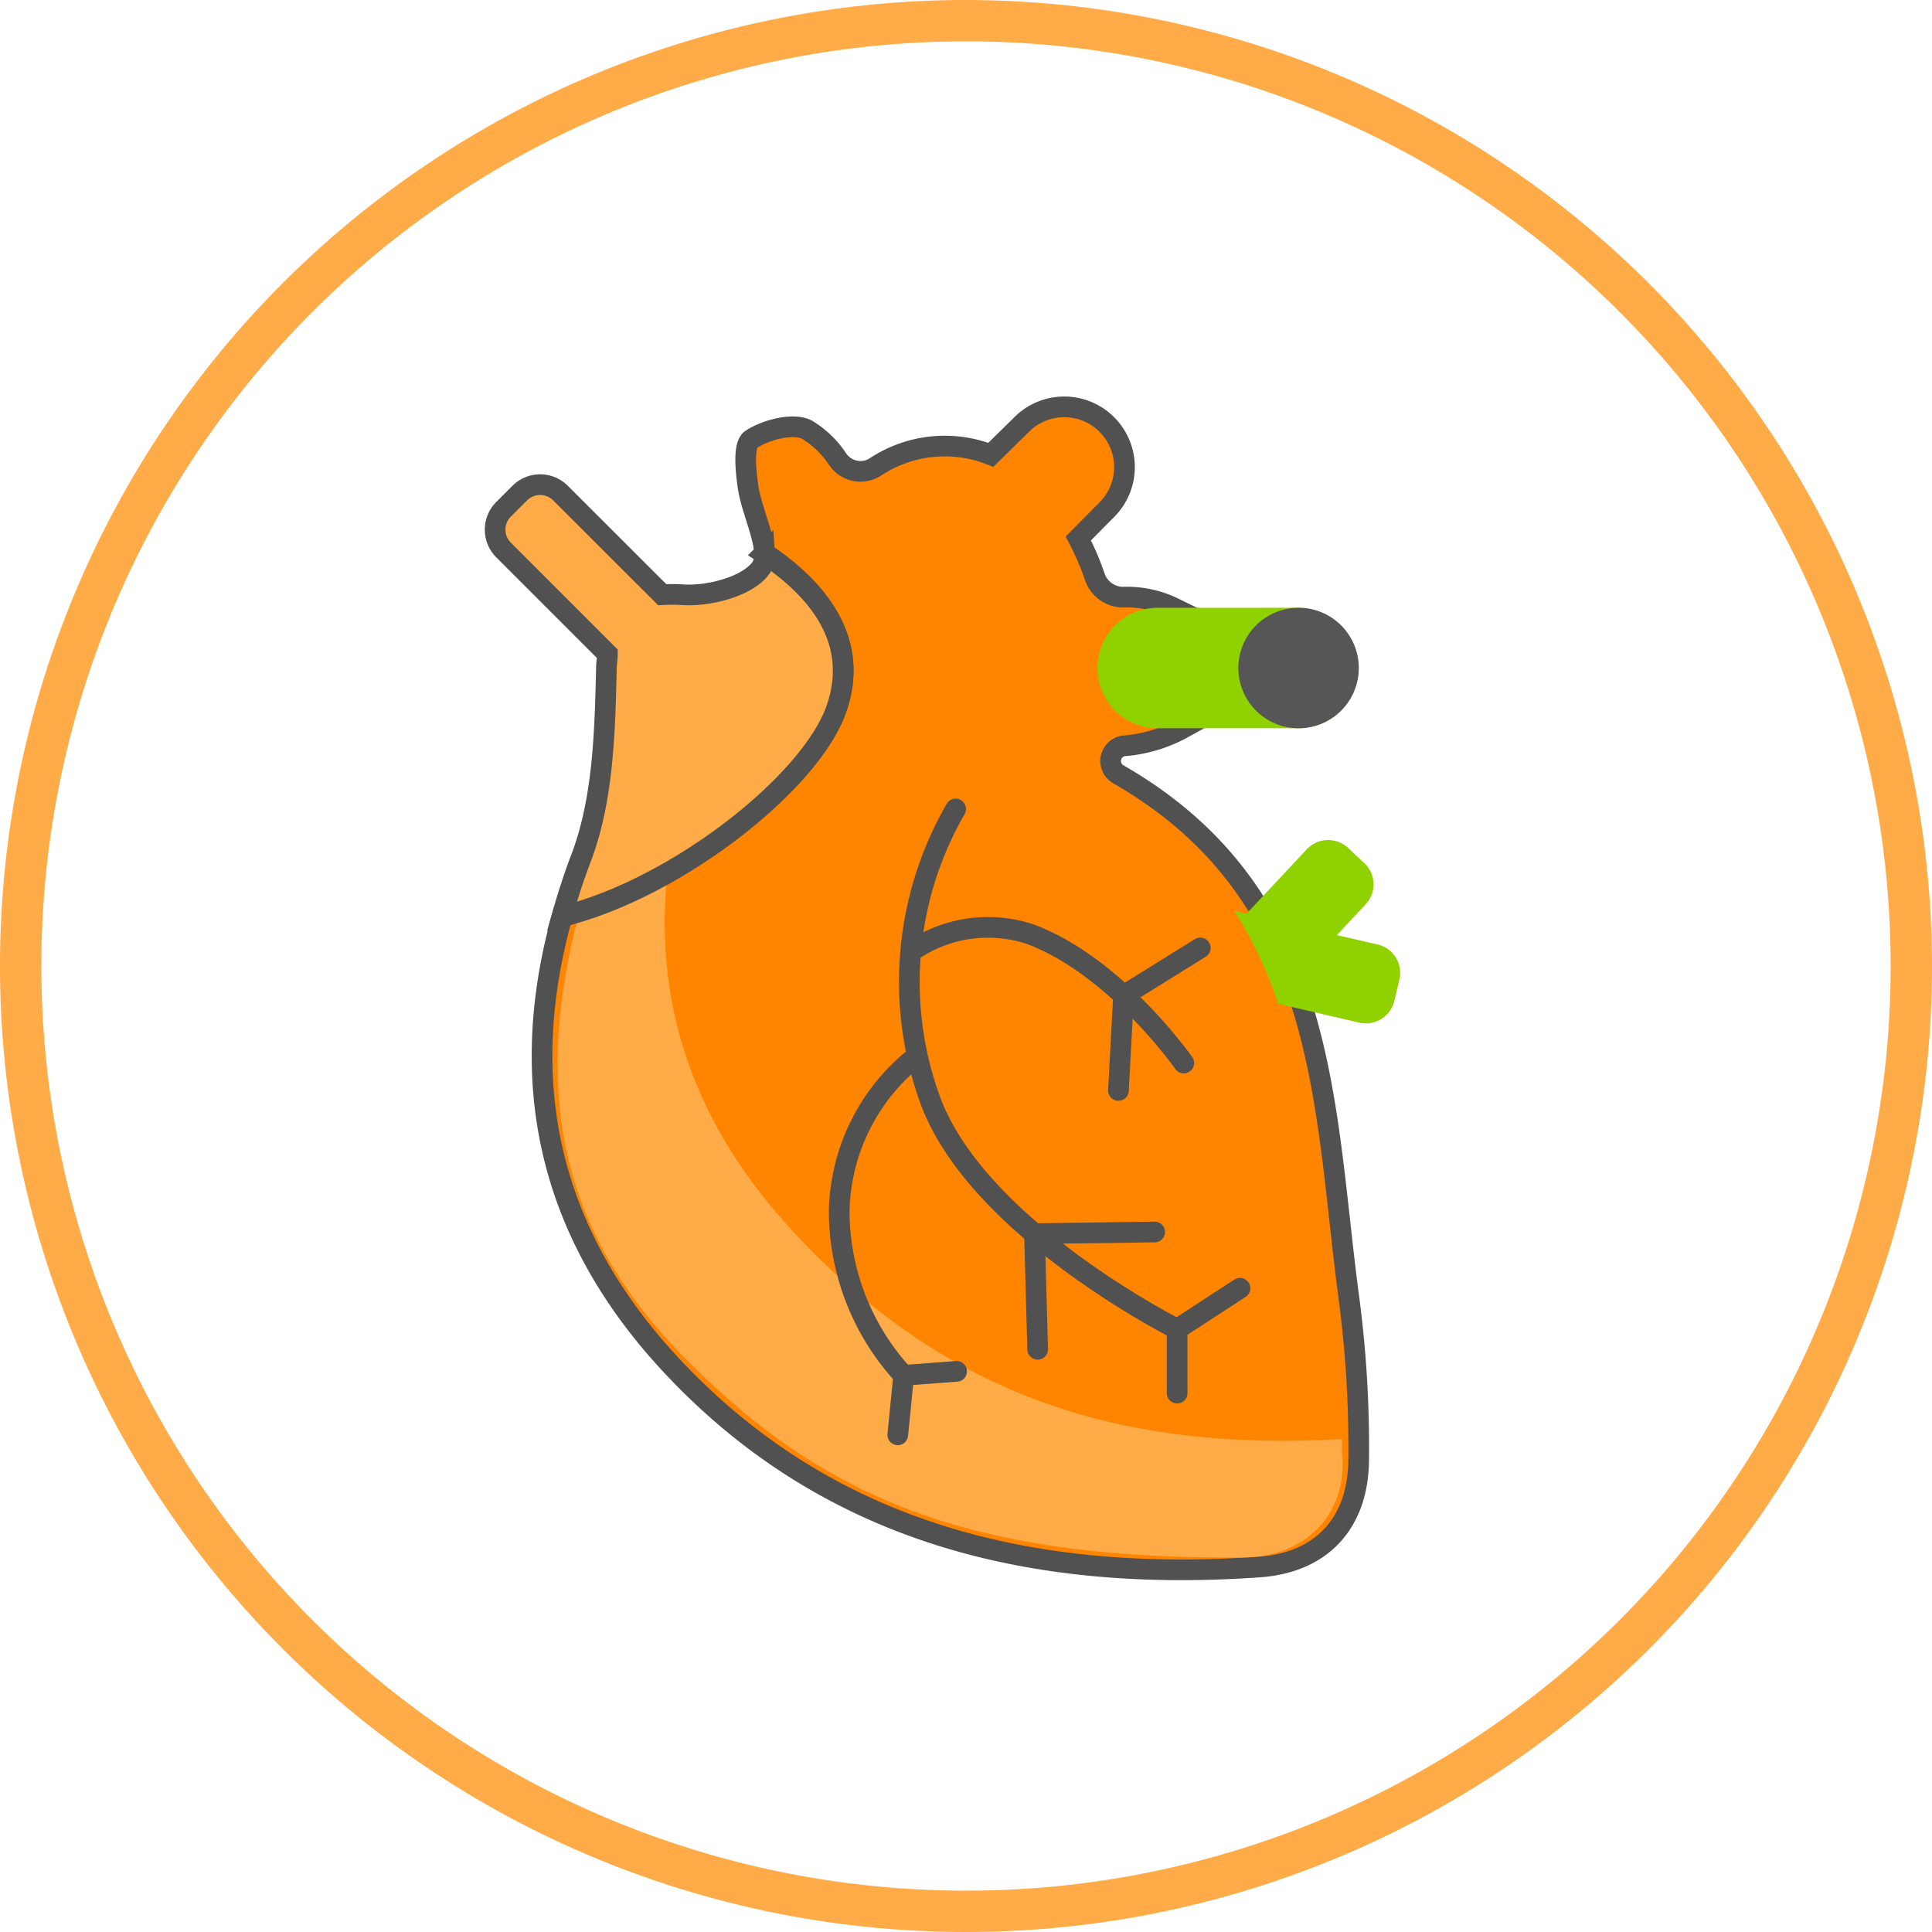 <svg xmlns="http://www.w3.org/2000/svg" viewBox="0 0 140.18 140.18"><defs><style>.cls-1,.cls-3{fill:#ffab48;}.cls-2{fill:#ff8400;}.cls-2,.cls-3,.cls-7,.cls-8{stroke:#515151;stroke-width:1.5px;}.cls-2,.cls-3,.cls-8{stroke-miterlimit:10;}.cls-4,.cls-7,.cls-8{fill:none;}.cls-5{fill:#90d200;}.cls-6{fill:#565656;}.cls-7,.cls-8{stroke-linecap:round;}.cls-7{stroke-linejoin:round;}</style></defs><title>Asset 15</title><g id="Layer_2" data-name="Layer 2"><g id="Layer_1-2" data-name="Layer 1"><path class="cls-1" d="M70.09,3A67.09,67.09,0,1,1,3,70.09,67.09,67.09,0,0,1,70.09,3m0-3a70.09,70.09,0,1,0,70.09,70.09A70.17,70.17,0,0,0,70.09,0Z"/><path class="cls-2" d="M84,44.1h1.15a7.72,7.72,0,0,0-3.72-.77,2.19,2.19,0,0,1-2-1.49,19.4,19.4,0,0,0-1.19-2.77L80.29,37a4.37,4.37,0,1,0-6.18-6.18L71.89,33a9.12,9.12,0,0,0-8.39.89,2,2,0,0,1-2.71-.55,7,7,0,0,0-2.23-2.16c-1-.52-3,0-4.05.7-.6.41-.4,2.25-.24,3.4.22,1.57,1.16,3.51,1.19,4.85,3.17,2.09,7.09,5.9,5.25,11.22S49,64.48,40.79,66.48c-3.36,12.06-1,23,7.9,32.56,11.48,12.32,26.4,15.79,42.65,14.66,4.53-.31,7.16-3.15,7.24-7.66a82.88,82.88,0,0,0-.75-12.19h0C96,79.93,96.36,64.94,81.16,56.19a1.11,1.11,0,0,1,.36-2.07,10.57,10.57,0,0,0,4.3-1.28H84"/><path class="cls-1" d="M57.58,89.39c-7.44-8-10.29-16.94-9.08-26.69-2.35,1.28-6.26,2.48-6.81,4.8-2.64,11.17-1.48,21.23,7.61,30.63,10.27,10.61,21,15,40.75,14.88,4.54,0,7.77-3,7.32-7.6,0-.34,0-.69,0-1-15.84.91-28.54-2.93-39.78-15Z"/><path class="cls-3" d="M55.47,40.15a1.84,1.84,0,0,1-.22,1c-.93,1.38-3.79,2.14-5.75,2a11.79,11.79,0,0,0-1.45,0L40.69,35.8a2.09,2.09,0,0,0-3,0l-1.13,1.13a2.09,2.09,0,0,0,0,3l7.51,7.51c0,.34-.07.67-.07,1.06-.11,4.6-.23,9.52-1.83,13.73-.55,1.44-1,2.86-1.4,4.27,8.23-2,18.07-9.68,19.93-15.1s-2.09-9.13-5.25-11.23Z"/><rect class="cls-4" x="35.96" y="28.69" width="67.29" height="86.96"/><path class="cls-5" d="M94.22,52.84H84a4.37,4.37,0,1,1,0-8.74h10.2a4.37,4.37,0,1,1,0,8.74Z"/><path class="cls-6" d="M98.59,48.47a4.37,4.37,0,1,1-4.37-4.37,4.37,4.37,0,0,1,4.37,4.37Z"/><path class="cls-5" d="M100,68.54l-3-.69,2.08-2.23a2.1,2.1,0,0,0-.1-3l-1.17-1.1a2.12,2.12,0,0,0-3,.11l-4.37,4.67-.89-.21a30.09,30.09,0,0,1,3.19,6.74l5.89,1.37a2.12,2.12,0,0,0,2.54-1.59l.37-1.55A2.12,2.12,0,0,0,100,68.54Z"/><path class="cls-7" d="M69.34,58.7a25.07,25.07,0,0,0-1.89,21c3.37,9.44,18,16.76,18,16.76"/><path class="cls-7" d="M66.17,76.91a14.64,14.64,0,0,0-5.28,11,17.62,17.62,0,0,0,4.68,11.89"/><path class="cls-7" d="M66.17,69a9.73,9.73,0,0,1,8.57-1.22c6.22,2.3,11.15,9.35,11.15,9.35"/><polyline class="cls-8" points="81.15 79.12 81.52 72.24 87.09 68.78"/><polyline class="cls-8" points="75.29 97.9 75.06 89.51 83.78 89.39"/><polyline class="cls-8" points="85.41 101.08 85.41 96.44 89.97 93.47"/><polyline class="cls-8" points="65.14 104.11 65.57 99.79 69.41 99.5"/></g></g></svg>
